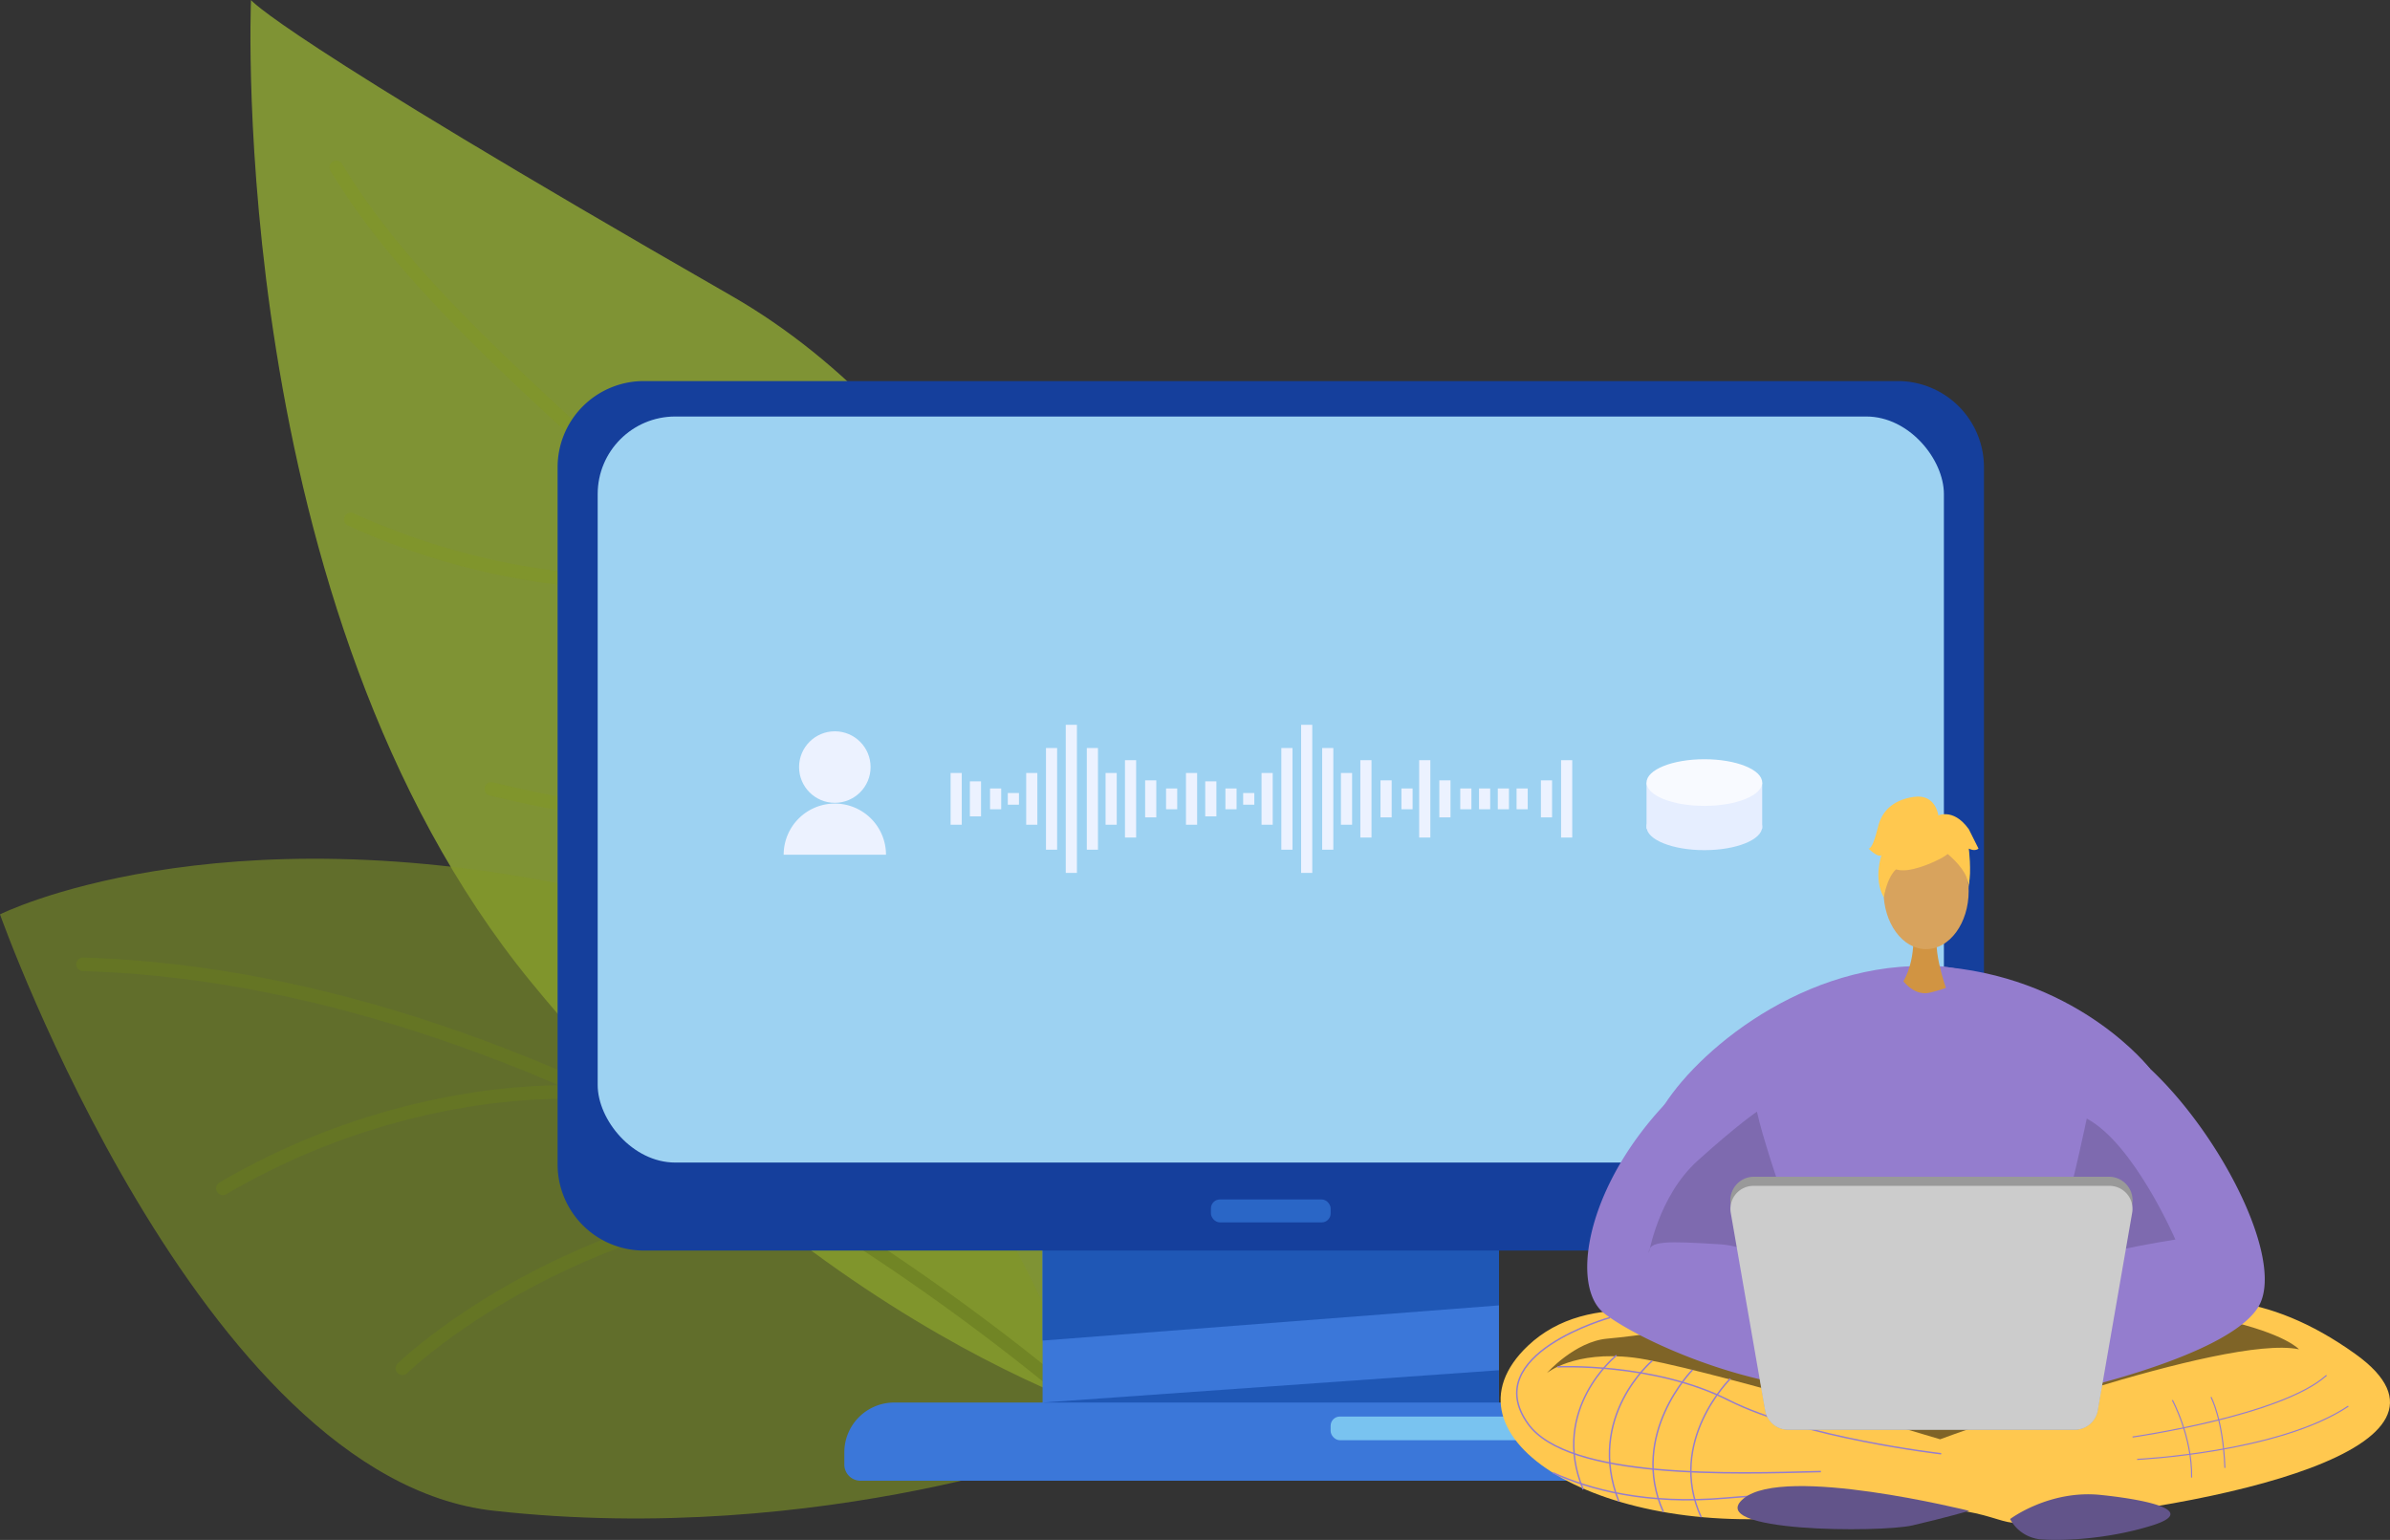 <svg xmlns="http://www.w3.org/2000/svg" width="720" height="463.941" viewBox="0 0 720 463.941">
    <rect x="0" y="0" width="720" height="463.941" fill="#333333" stroke="none"/>
    <defs>
        <style>
            .a{fill:#b3d336;}.a,.b,.c{opacity:0.6;}.b{fill:#809627;}.c{fill:#687a20;}.d{fill:#3b77d9;}.e{fill:#1f57b5;}.f{fill:#153f9c;}.g{fill:#9dd2f2;}.h{fill:#2a66c6;}.i{fill:#79c3f0;}.j{fill:#ecf2ff;}.k{fill:#e6eeff;}.l{fill:#f8faff;}.m{fill:#ffc84f;}.n{opacity:0.5;}.o{fill:#947dce;}.p{opacity:0.15;}.q{fill:#62548a;}.r,.s,.t,.w{fill:none;stroke:#947dce;stroke-miterlimit:10;}.r{stroke-width:0.442px;}.s{stroke-width:0.431px;}.t{stroke-width:0.436px;}.u{fill:#999;}.v{fill:#ccc;}.w{stroke-width:0.34px;}.x{fill:#d19442;}.y{fill:#d8a35d;}
        </style>
    </defs>
    <g transform="translate(-351.576 -242.801)">
        <g transform="translate(351.576 242.801)">
            <path class="a"
                  d="M718.41,668.984S693,410.912,555.327,331.91,410.613,242.8,410.613,242.8s-7.8,183.2,84.312,295.812S684.908,673.868,684.908,673.868Z"
                  transform="translate(-335 -242.801)"/>
            <path class="b"
                  d="M681.787,620.276s-38.2-141.1-152.047-166.1-178.164,7.265-178.164,7.265,60.273,169.8,148.642,179.66C599.8,652.2,681.787,620.276,681.787,620.276Z"
                  transform="translate(-351.576 -185.963)"/>
            <g transform="translate(22.981 288.501)">
                <path class="c"
                      d="M683.759,614.743a2.033,2.033,0,0,1-1.4-.555c-.364-.343-37.108-34.77-93.6-69.338-52.053-31.853-132-70.352-217.284-72.861a2.035,2.035,0,0,1,.12-4.069c38.088,1.12,78.282,9.36,119.466,24.489,32.906,12.09,66.519,28.581,99.9,49.018,56.824,34.785,93.817,69.452,94.184,69.8a2.036,2.036,0,0,1-1.4,3.517Z"
                      transform="translate(-369.508 -467.919)"/>
            </g>
            <g transform="translate(99.3 48.427)">
                <path class="b"
                      d="M680.691,653.368a2.035,2.035,0,0,1-1.918-1.355c-.263-.742-26.823-75.136-72.924-165.255-26.031-50.883-64.816-86.748-102.323-121.433-28.954-26.774-56.3-52.064-74.171-81.648a2.035,2.035,0,1,1,3.485-2.1c17.571,29.09,44.713,54.189,73.451,80.763,37.769,34.926,76.824,71.041,103.183,122.567,46.232,90.372,72.873,165,73.137,165.747a2.035,2.035,0,0,1-1.238,2.6A2.008,2.008,0,0,1,680.691,653.368Z"
                      transform="translate(-429.061 -280.589)"/>
            </g>
            <g transform="translate(65.103 326.942)">
                <path class="c"
                      d="M404.414,531.046a2.037,2.037,0,0,1-1.034-3.791,215.508,215.508,0,0,1,78.3-27.414c20.678-2.927,34.034-1.662,34.592-1.607a2.035,2.035,0,0,1-.4,4.051c-.132-.013-13.532-1.273-33.762,1.608a211.407,211.407,0,0,0-76.662,26.87A2.024,2.024,0,0,1,404.414,531.046Z"
                      transform="translate(-402.376 -497.915)"/>
            </g>
            <g transform="translate(119.201 358.88)">
                <path class="c"
                      d="M446.625,578.232a2.036,2.036,0,0,1-1.421-3.494c.451-.44,11.255-10.879,31.348-22.572a230.607,230.607,0,0,1,87.306-29.314,2.035,2.035,0,1,1,.492,4.041,226.508,226.508,0,0,0-85.75,28.792c-19.663,11.442-30.447,21.865-30.553,21.967A2.026,2.026,0,0,1,446.625,578.232Z"
                      transform="translate(-444.59 -522.837)"/>
            </g>
            <g transform="translate(103.623 154.439)">
                <path class="b"
                      d="M522.782,386.608c-2.911,0-6.028-.061-9.337-.208A215.609,215.609,0,0,1,433.618,367.2a2.036,2.036,0,0,1,1.7-3.7,211.5,211.5,0,0,0,78.3,18.836c20.416.9,33.719-1.531,33.851-1.556a2.035,2.035,0,1,1,.748,4A150.838,150.838,0,0,1,522.782,386.608Z"
                      transform="translate(-432.434 -363.31)"/>
            </g>
            <g transform="translate(145.982 235.649)">
                <path class="b"
                      d="M545.745,441.014c-18.982,0-45.378-2.232-78.7-10.322a2.035,2.035,0,0,1,.96-3.956c42.519,10.32,73.539,11,92.073,9.744,20.067-1.356,30.219-5.2,30.319-5.236a2.036,2.036,0,0,1,1.472,3.8c-.425.165-10.655,4.064-31.243,5.482C556.322,440.82,551.357,441.014,545.745,441.014Z"
                      transform="translate(-465.487 -426.679)"/>
            </g>
        </g>
        <g transform="translate(519.556 357.608)">
            <path class="d"
                  d="M747.273,585.56V526.205H609.78V585.56h-44.7a15.026,15.026,0,0,0-15.026,15.026v3.652a4.884,4.884,0,0,0,4.884,4.885H802.118A4.885,4.885,0,0,0,807,604.239v-3.652a15.027,15.027,0,0,0-15.026-15.026Z"
                  transform="translate(-463.675 -277.815)"/>
            <g transform="translate(146.106 253.475)">
                <path class="e" d="M596.658,565.776l137.492-10.6v-25L596.658,531.63Z"
                      transform="translate(-596.658 -530.173)"/>
                <path class="e" d="M734.151,564.927l-137.492,9.731H734.151Z" transform="translate(-596.658 -520.388)"/>
            </g>
            <path class="f"
                  d="M25.965,0H403.739A25.964,25.964,0,0,1,429.7,25.964V235.989a25.964,25.964,0,0,1-25.964,25.964H25.965A25.965,25.965,0,0,1,0,235.988V25.965A25.965,25.965,0,0,1,25.965,0Z"/>
            <rect class="g" width="405.554" height="224.763" rx="23.365" transform="translate(12.075 10.679)"/>
            <rect class="h" width="36.058" height="6.916" rx="2.698" transform="translate(196.823 246.559)"/>
            <rect class="i" width="100.628" height="7.132" rx="2.782" transform="translate(232.881 311.966)"/>
        </g>
        <g transform="translate(587.658 461.169)">
            <rect class="j" width="3.362" height="15.587" transform="translate(50.294 14.517)"/>
            <rect class="j" width="3.362" height="15.587" transform="translate(76.424 30.104) rotate(180)"/>
            <rect class="j" width="3.362" height="15.587" transform="translate(100.339 30.104) rotate(180)"/>
            <rect class="j" width="3.362" height="11.155" transform="translate(112.258 27.888) rotate(180)"/>
            <rect class="j" width="3.362" height="6.265" transform="translate(118.562 25.443) rotate(180)"/>
            <rect class="j" width="3.362" height="23.304" transform="translate(106.184 33.962) rotate(180)"/>
            <rect class="j" width="3.362" height="30.638" transform="translate(82.384 37.629) rotate(180)"/>
            <rect class="j" width="3.362" height="30.638" transform="translate(94.685 37.629) rotate(180)"/>
            <rect class="j" width="3.362" height="44.621" transform="translate(88.343 44.621) rotate(180)"/>
            <rect class="j" width="3.362" height="10.544" transform="translate(56.101 17.038)"/>
            <rect class="j" width="3.362" height="6.265" transform="translate(62.175 19.178)"/>
            <rect class="j" width="3.362" height="3.515" transform="translate(67.523 20.553)"/>
            <rect class="j" width="3.362" height="15.587" transform="translate(121.198 14.517)"/>
            <rect class="j" width="3.362" height="15.587" transform="translate(147.328 30.104) rotate(180)"/>
            <rect class="j" width="3.362" height="15.587" transform="translate(171.243 30.104) rotate(180)"/>
            <rect class="j" width="3.362" height="11.155" transform="translate(183.162 27.888) rotate(180)"/>
            <rect class="j" width="3.362" height="6.265" transform="translate(189.466 25.443) rotate(180)"/>
            <rect class="j" width="3.362" height="23.304" transform="translate(177.088 33.962) rotate(180)"/>
            <rect class="j" width="3.362" height="11.155" transform="translate(200.888 27.888) rotate(180)"/>
            <rect class="j" width="3.362" height="6.265" transform="translate(207.191 25.443) rotate(180)"/>
            <rect class="j" width="3.362" height="6.265" transform="translate(212.845 25.443) rotate(180)"/>
            <rect class="j" width="3.362" height="6.265" transform="translate(218.499 25.443) rotate(180)"/>
            <rect class="j" width="3.362" height="6.265" transform="translate(224.153 25.443) rotate(180)"/>
            <rect class="j" width="3.362" height="23.304" transform="translate(194.814 33.962) rotate(180)"/>
            <rect class="j" width="3.362" height="11.155" transform="translate(228.127 16.733)"/>
            <rect class="j" width="3.362" height="23.304" transform="translate(234.201 10.659)"/>
            <rect class="j" width="3.362" height="30.638" transform="translate(153.288 37.629) rotate(180)"/>
            <rect class="j" width="3.362" height="30.638" transform="translate(165.589 37.629) rotate(180)"/>
            <rect class="j" width="3.362" height="44.621" transform="translate(159.247 44.621) rotate(180)"/>
            <rect class="j" width="3.362" height="10.544" transform="translate(127.004 17.038)"/>
            <rect class="j" width="3.362" height="6.265" transform="translate(133.079 19.178)"/>
            <rect class="j" width="3.362" height="3.515" transform="translate(138.427 20.553)"/>
            <circle class="j" cx="10.773" cy="10.773" r="10.773" transform="translate(4.642 1.958)"/>
            <path class="j"
                  d="M551.207,431.714a15.414,15.414,0,0,0-15.415,15.414h30.83A15.415,15.415,0,0,0,551.207,431.714Z"
                  transform="translate(-535.792 -407.981)"/>
            <ellipse class="k" cx="17.42" cy="7.029" rx="17.42" ry="7.029" transform="translate(259.949 23.705)"/>
            <rect class="k" width="34.841" height="13.891" transform="translate(259.949 17.401)"/>
            <ellipse class="l" cx="17.42" cy="7.029" rx="17.42" ry="7.029" transform="translate(259.949 10.372)"/>
        </g>
        <g transform="translate(803.645 482.784)">
            <g transform="translate(0 50.935)">
                <path class="m"
                      d="M834.264,587.335s-85.519-59.4-121.695-25.15c-28.883,27.347,22.389,59.477,87.98,50.836,46.169-6.08,51.4,2.751,59.49,2.562,60.177-4.612,141.26-22.616,101.8-50.9C908.084,526.15,871.724,567,852.993,577.167Z"
                      transform="translate(-704.328 -447.663)"/>
                <path class="n"
                      d="M941.768,562.274c-22.477-4.638-108.1,27.115-108.1,27.115s-74.566-22.476-92.4-24.617-26.045,4.638-26.045,4.638,8.417-9.485,18.2-10.346,23.9-3.212,23.9-3.212,142.711-6.778,161.62-2.5S941.768,562.274,941.768,562.274Z"
                      transform="translate(-701.263 -446.682)"/>
                <path class="o"
                      d="M820.7,469.806c-6.433,0-19.521,2.411-25.414,4.988-16.209,7.086-44.749,25.736-48.432,32.029-7,11.961,22.713,83.926,51.9,94.094a87.2,87.2,0,0,0,27.033,4.5,46.637,46.637,0,0,0,44.8-31.247c9.2-26.229,20.5-63.717,14.079-73.861-7.493-11.83-34.454-22.789-48.123-27.737a46.536,46.536,0,0,0-15.834-2.767Z"
                      transform="translate(-692.647 -469.806)"/>
                <path class="o"
                      d="M779.083,484.883c-50.362,26.986-62.732,75.71-49.411,86.449,9.333,7.525,44.525,24.17,75.028,23.1a497.315,497.315,0,0,1,59.15,1.8s52.327-10.647,62.763-26.329S908.1,503.284,882.134,488.56,779.083,484.883,779.083,484.883Z"
                      transform="translate(-698.596 -466.681)"/>
                <path class="p"
                      d="M845.338,505.761c14.271,7.611,26.707,36.452,26.707,36.452s-32.11,5-38.769,9.99.951-1.9,4.757-15.7S845.338,505.761,845.338,505.761Z"
                      transform="translate(-668.765 -459.683)"/>
                <path class="p"
                      d="M771.742,504.139c3.329,15.222,19.266,57.721,19.266,57.721s-14.76-16.811-30.445-17.762-21.507-1.189-21.407,2.616c.019.752,2.616-16.887,14.747-27.829S771.742,504.139,771.742,504.139Z"
                      transform="translate(-694.523 -460.14)"/>
                <path class="q"
                      d="M824.091,601.552s11.772-8.872,27.292-7.266,28.9,4.99,15.518,9.184-27.292,4.73-33.713,4.194A11.65,11.65,0,0,1,824.091,601.552Z"
                      transform="translate(-670.609 -434.814)"/>
            </g>
            <path class="r" d="M736.207,552.551s-39.658,11.012-24.713,31.971c12.011,16.843,61.923,15.09,88.25,14.414"
                  transform="translate(-703.258 -395.574)"/>
            <path class="r" d="M742.8,562.7s-20.163,16.922-10.044,42.413" transform="translate(-697.125 -392.717)"/>
            <path class="s" d="M734.4,561.428s-20.163,16.116-10.044,40.393" transform="translate(-699.488 -393.075)"/>
            <path class="r" d="M752.045,564.848s-19.259,19.386-8.772,42.813" transform="translate(-694.243 -392.112)"/>
            <path class="t" d="M760.945,566.915s-19.259,18.905-8.772,41.752" transform="translate(-691.738 -391.53)"/>
            <path class="s" d="M717.655,564.146s28.944-1.4,51.544,10.019,64.1,16.159,64.1,16.159"
                  transform="translate(-700.576 -392.325)"/>
            <path class="u"
                  d="M862,595.666H775.831a7.107,7.107,0,0,1-7.01-5.932L758.43,527.721a7.109,7.109,0,0,1,7.01-8.283H872.394a7.108,7.108,0,0,1,7.009,8.283l-10.39,62.013A7.108,7.108,0,0,1,862,595.666Z"
                  transform="translate(-689.124 -404.897)"/>
            <path class="v"
                  d="M862,595.061H775.831a7.037,7.037,0,0,1-7.01-5.718L758.43,529.568a6.934,6.934,0,0,1,7.01-7.983H872.394a6.933,6.933,0,0,1,7.009,7.983l-10.39,59.775A7.038,7.038,0,0,1,862,595.061Z"
                  transform="translate(-689.124 -404.293)"/>
            <path class="s"
                  d="M716.641,589.04c11.089,5.051,28.2,9.687,51.872,7.624,46.469-4.05,61.784,5.722,61.784,5.722"
                  transform="translate(-700.861 -385.301)"/>
            <path class="q"
                  d="M829.82,599.62c-.517-.088-55.655-13.889-67.963-3.722s41.206,10.341,50.838,8.113S829.82,599.62,829.82,599.62Z"
                  transform="translate(-688.646 -384.422)"/>
            <path class="w" d="M852.882,584.711s44.945-6.38,58.432-18.59" transform="translate(-662.503 -391.754)"/>
            <path class="w" d="M853.964,589.413s42.647-2.006,63.606-16.039" transform="translate(-662.198 -389.712)"/>
            <path class="w" d="M862.234,571.952s5.986,10.935,5.8,23.328" transform="translate(-659.87 -390.112)"/>
            <path class="o"
                  d="M889.5,500.8S869,474.4,828.832,470.3s-74.165,23.6-85.6,41.4,34.433-11.173,34.433-11.173l35.674,5.1h75.373Z"
                  transform="translate(-693.89 -418.849)"/>
            <path class="w" d="M871.314,571.241s3.645,6.56,4.192,21.324" transform="translate(-657.313 -390.312)"/>
            <g transform="translate(110.849)">
                <path class="x"
                      d="M803.007,463.032s1.066,11.891-6.268,18.467,16.9,0,16.9,0-4.51-11.389-3.5-18.467S803.007,463.032,803.007,463.032Z"
                      transform="translate(-789.548 -421.664)"/>
                <ellipse class="y" cx="12.823" cy="17.496" rx="12.823" ry="17.496" transform="translate(4.505 10.987)"/>
                <g transform="translate(4.352 4.879)">
                    <path class="m"
                          d="M811.8,447.431s-22.2,12.308-15.611-7.453C800.751,426.3,826.945,438.62,811.8,447.431Z"
                          transform="translate(-794.009 -433.868)"/>
                    <path class="m"
                          d="M808.8,442.515s12.421,7.369,11.223,14.763c0,0,2.74-22.075-9.612-22.628s-17.132.637-16.035,23.978C794.372,458.628,797.961,440.061,808.8,442.515Z"
                          transform="translate(-794.22 -433.674)"/>
                </g>
                <path class="m"
                      d="M811.9,436.06s-.624-6.878-7.442-5.9-9.741,4.87-10.715,8.766-1.948,6.819-2.922,6.819c0,0,2.922,2.922,3.9,1.948,0,0-2.527,7,.684,12.755,0,0,1.264-8.859,6.134-9.833S811.9,436.06,811.9,436.06Z"
                      transform="translate(-790.824 -430.061)"/>
                <path class="m"
                      d="M806.785,434.832s4.87-2.922,9.74,3.9l2.922,5.845s-.974.974-2.922,0c0,0,.888,6.863-.044,10.736L813.6,443.6Z"
                      transform="translate(-786.33 -428.893)"/>
            </g>
            <path class="o"
                  d="M800.757,471.976s3.828,6.925,9.66,5.285a45.24,45.24,0,0,0,7.473-2.517s8.566,11.447,4.556,13.269S789.458,493.3,788,486.92s12.393-14.4,12.393-14.4"
                  transform="translate(-680.8 -418.26)"/>
        </g>
    </g>
</svg>

